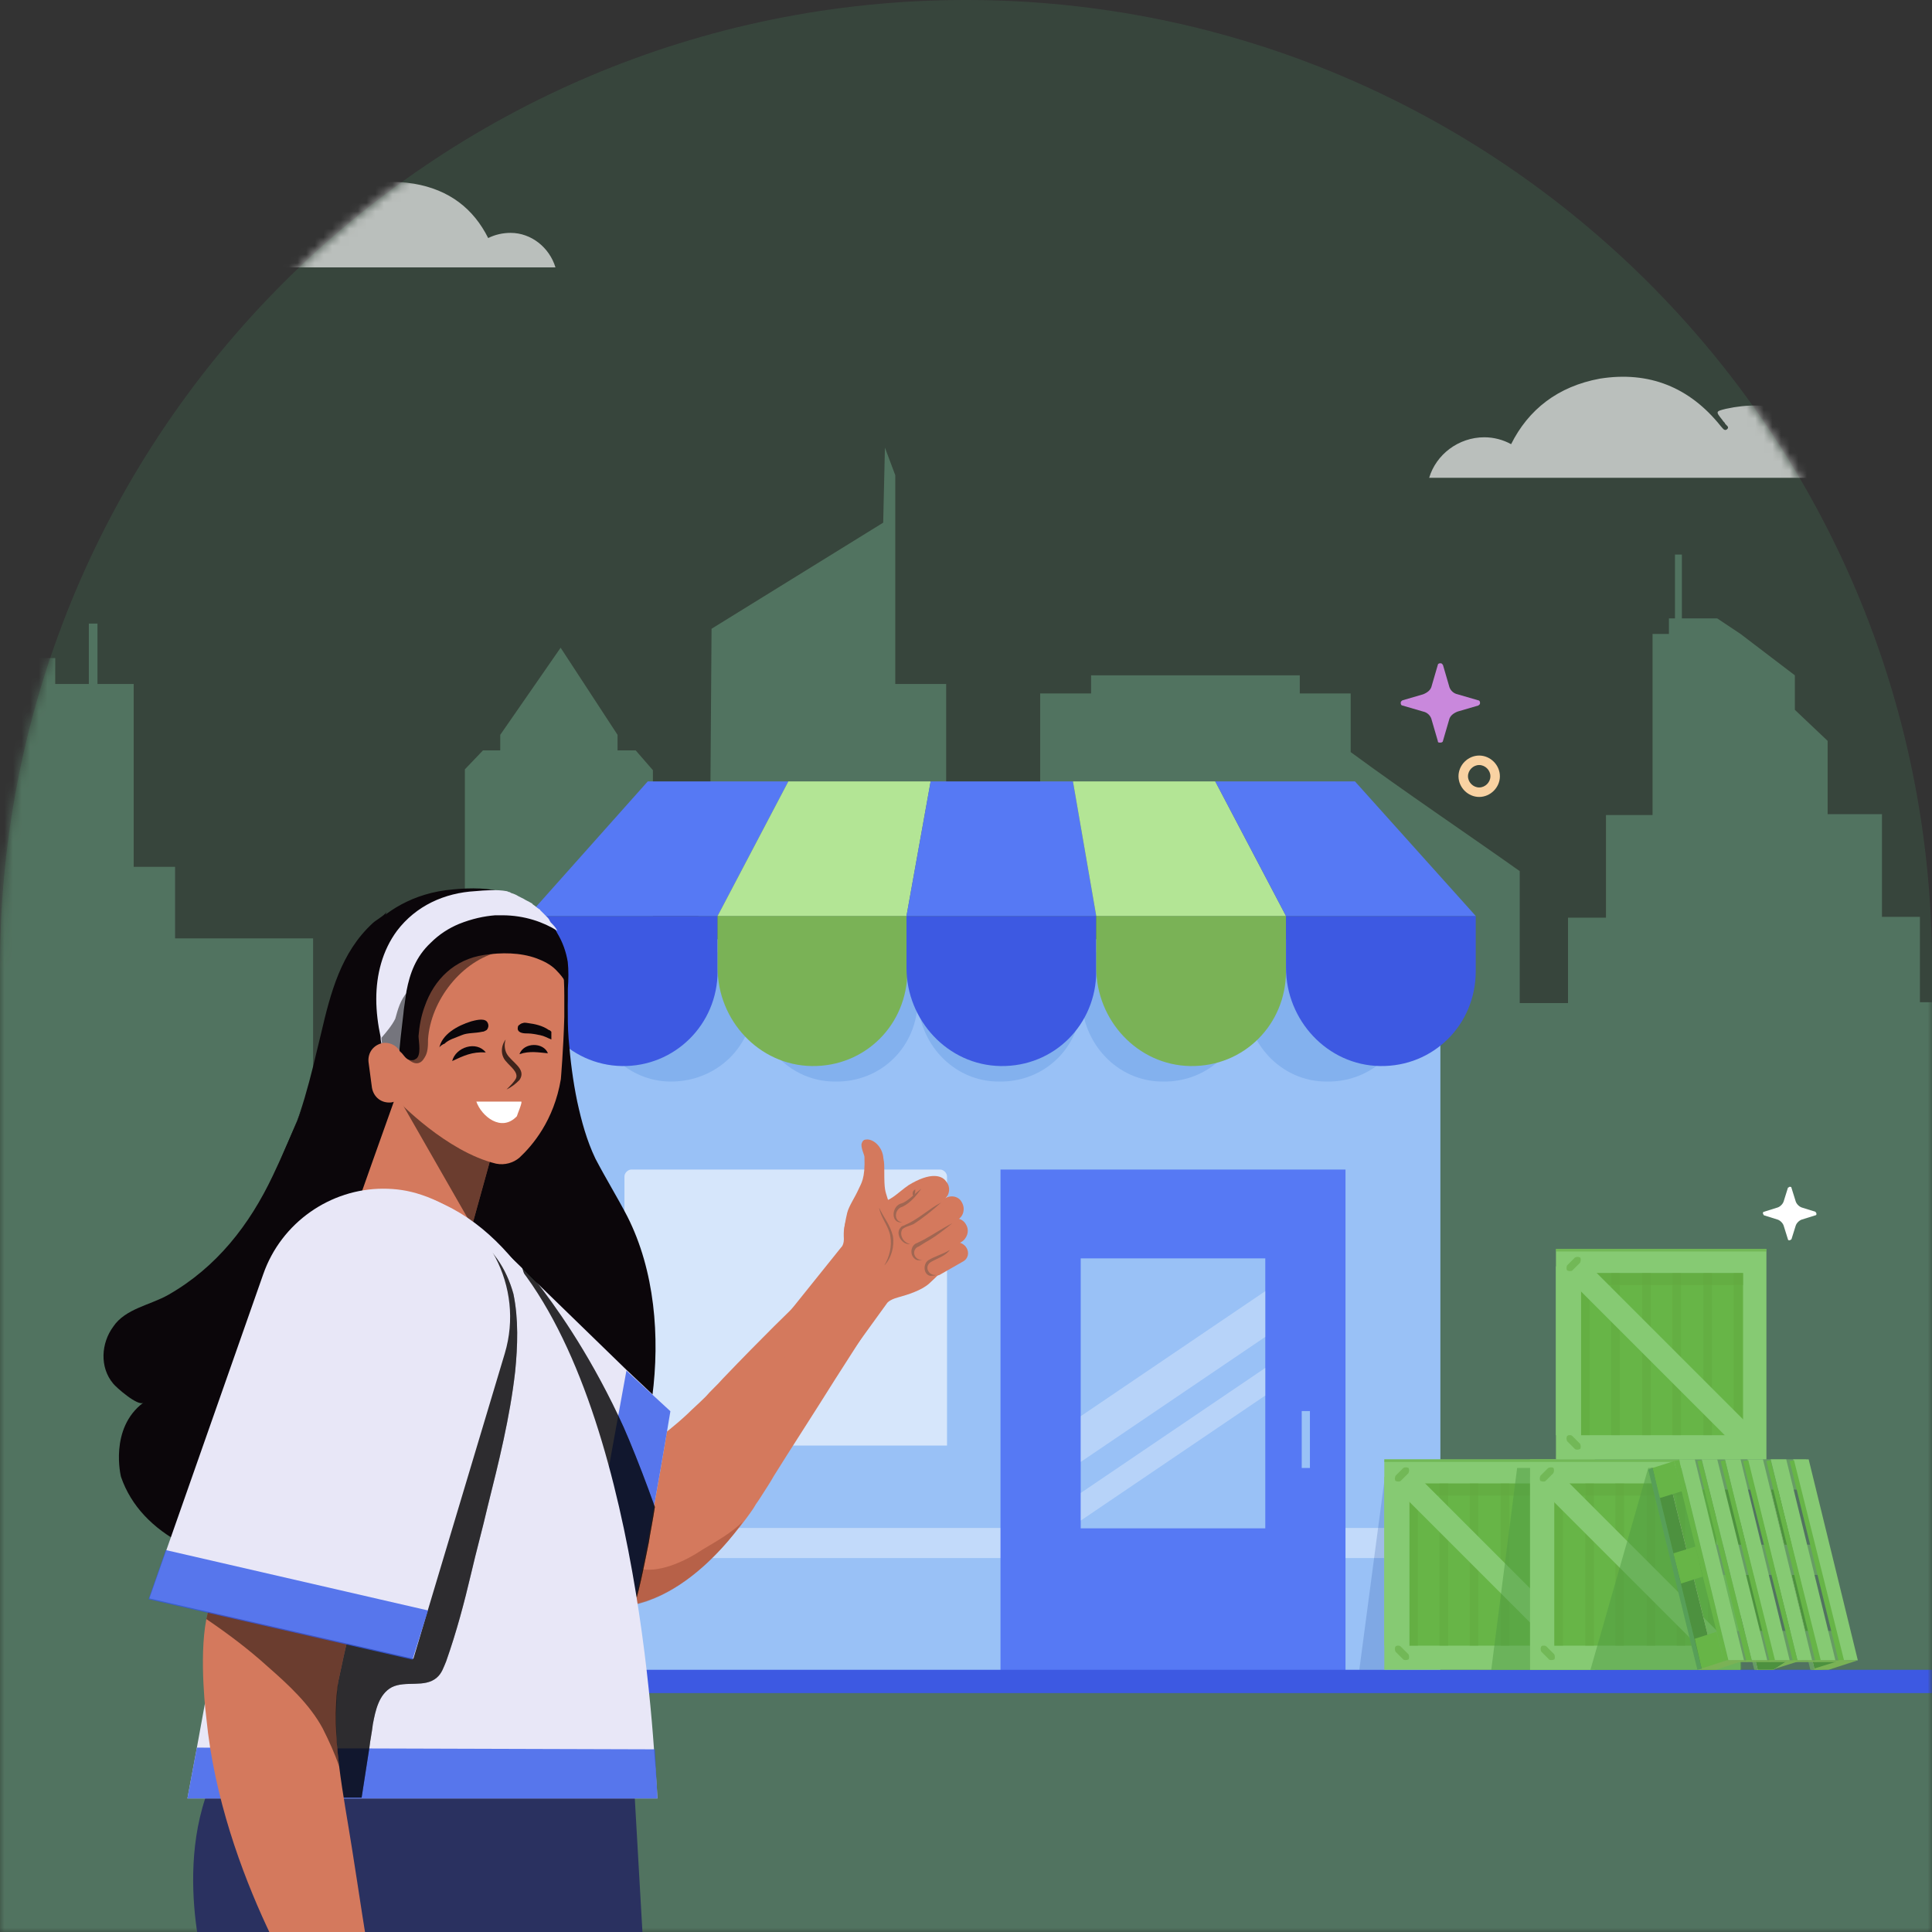 <svg width="224" height="224" viewBox="0 0 224 224" fill="none" xmlns="http://www.w3.org/2000/svg">
<rect x="0" y="0" width="224" height="224" fill="#333333" stroke="none"/>
<g clip-path="url(#clip0_3959_28412)">
<path opacity="0.15" d="M112 0C173.8 0 224 50.2 224 112V224H0V112C0 50.2 50.2 0 112 0Z" fill="#51B171"/>
<mask id="mask0_3959_28412" style="mask-type:luminance" maskUnits="userSpaceOnUse" x="0" y="0" width="224" height="224">
<path d="M112 0C173.8 0 224 50.2 224 112V224H0V112C0 50.2 50.2 0 112 0Z" fill="white"/>
</mask>
<g mask="url(#mask0_3959_28412)">
<g opacity="0.5">
<g opacity="0.6">
<path d="M356 79.299V84.699H351.3V79.299H343V84.699H336.6V108.899H323.4V100.599H318.6V79.299H314.4V72.299H313.4V79.299H309.5V76.299H302.1V79.299H294.8V94.399H289.7V91.499H273.9V94.399H269.5V88.099H268V94.399H263.7V116.199H251V84.699H249.7L246.1 82.199V76.299L243.5 74.599C243.5 72.799 242.2 71.299 240.4 70.899V62.499C240.4 62.099 240.1 61.799 239.7 61.799C239.3 61.799 239 62.099 239 62.499V70.899C237.2 71.199 235.9 72.699 235.9 74.599L233.3 76.299V82.199L229.7 84.699H228.2V116.199H222.6V106.299H218.2V94.399H211.9V85.899L208.1 82.299V78.299L201.8 73.499L199.1 71.699H195V64.299H194.2V71.699H193.5V73.499H191.6V94.499H186.2V106.399H181.8V116.299H176.2V100.999C169.7 96.399 163 91.899 156.6 87.199V80.399H150.7V78.299H126.5V80.399H120.6V91.399H114.8V94.299H109.7V79.299H103.8V55.099L102.6 51.899L102.4 60.599L82.5 72.899L82.3 100.599H81V108.899H80.3V107.599H75.7V89.299L73.7 86.999H71.6V85.199L65 75.099L58 85.199V86.999H56L53.9 89.199V107.499H49.2L45.7 108.799V127.199H36.3V108.799H20.3V100.499H15.5V79.299H11.3V72.299H10.3V79.299H6.4V76.299H-1V79.299H-8.3V94.399H-13.4V91.499H-29.2V94.399H-33.5V88.099H-35V94.399H-39.3L-45.2 116.199H-52.1V84.699L-53.4 82.199H-57V76.299L-59.6 74.599C-59.6 72.799 -60.9 71.299 -62.7 70.899V62.499C-62.7 62.099 -63 61.799 -63.4 61.799C-63.8 61.799 -64.1 62.099 -64.1 62.499V70.899C-65.9 71.199 -67.2 72.699 -67.2 74.599L-69.9 76.299V82.199H-73.5L-75 84.699V116.199H-80.6V106.299H-85V94.399H-91.5V89.199H-92.8V94.399H-95.9V89.799H-101.7V94.399H-105.1V237.099H363.7V52.699L356 79.299Z" fill="#8FDEB2"/>
</g>
</g>
<path d="M167 108.899H65.2V193.699H167V108.899Z" fill="#99C1F6"/>
<path opacity="0.4" d="M65.3 178.899H166.8" stroke="white" stroke-width="3.49" stroke-miterlimit="10"/>
<path d="M156 135.6H116V193.7H156V135.6Z" fill="#5679F4"/>
<path d="M146.7 145.899H125.3V177.199H146.7V145.899Z" fill="#99C1F6"/>
<path d="M151.4 163.6V170.2" stroke="#99C1F6" stroke-width="0.95" stroke-miterlimit="10"/>
<g opacity="0.3">
<path d="M146.7 149.699V154.999L125.3 169.499V164.199L146.7 149.699Z" fill="white"/>
</g>
<g opacity="0.3">
<path d="M146.7 158.6V161.8L125.3 176.3V173.1L146.7 158.6Z" fill="white"/>
</g>
<path d="M224.5 193.6H56.7V196.3H224.5V193.6Z" fill="#3D59E2"/>
<path fill-rule="evenodd" clip-rule="evenodd" d="M166.7 85.899L166 83.499C165.9 82.999 165.5 82.599 165 82.499L162.6 81.799C162.5 81.799 162.4 81.699 162.4 81.499C162.4 81.299 162.5 81.299 162.6 81.199L165 80.499C165.5 80.299 165.9 79.999 166 79.499L166.7 77.099C166.7 76.999 166.8 76.899 167 76.899C167.2 76.899 167.2 76.999 167.3 77.099L168 79.499C168.1 79.999 168.5 80.399 169 80.499L171.4 81.199C171.5 81.199 171.6 81.299 171.6 81.499C171.6 81.699 171.5 81.699 171.4 81.799L169 82.499C168.5 82.699 168.1 82.999 168 83.499L167.3 85.899C167.3 85.999 167.2 86.099 167 86.099C166.8 86.099 166.7 86.099 166.7 85.899Z" fill="#C988DC"/>
<path d="M169.101 90C169.101 88.7 170.201 87.6 171.501 87.6C172.801 87.6 173.901 88.7 173.901 90C173.901 91.3 172.801 92.4 171.501 92.4C170.201 92.4 169.101 91.3 169.101 90ZM170.201 90C170.201 90.7 170.801 91.3 171.501 91.3C172.201 91.3 172.801 90.7 172.801 90C172.801 89.3 172.201 88.7 171.501 88.7C170.801 88.7 170.201 89.3 170.201 90Z" fill="#F9D2A2"/>
<path fill-rule="evenodd" clip-rule="evenodd" d="M207.7 143.7L208.2 142.1C208.3 141.8 208.6 141.5 208.9 141.4L210.5 140.9C210.6 140.9 210.6 140.8 210.6 140.7C210.6 140.6 210.5 140.6 210.5 140.5L208.9 140C208.6 139.9 208.3 139.6 208.2 139.3L207.7 137.7C207.7 137.6 207.6 137.6 207.5 137.6C207.4 137.6 207.4 137.7 207.3 137.7L206.8 139.3C206.7 139.6 206.4 139.9 206.1 140L204.5 140.5C204.4 140.5 204.4 140.6 204.4 140.7C204.4 140.8 204.5 140.8 204.5 140.9L206.1 141.4C206.4 141.5 206.7 141.8 206.8 142.1L207.3 143.7C207.3 143.8 207.4 143.8 207.5 143.8C207.6 143.8 207.6 143.7 207.7 143.7Z" fill="white"/>
<path opacity="0.2" d="M68.4 110.399V115.599C68.4 120.899 72.5 125.399 77.8 125.399C83.1 125.399 87.4 121.299 87.4 115.899V110.399H68.4Z" fill="#2D74D0"/>
<path opacity="0.2" d="M87.4 110.399V115.599C87.4 120.899 91.5 125.399 96.8 125.399C102.2 125.499 106.4 121.299 106.4 115.899V110.399H87.4Z" fill="#2D74D0"/>
<path opacity="0.2" d="M106.4 110.399V115.599C106.4 120.899 110.5 125.399 115.8 125.399C121.2 125.499 125.4 121.299 125.4 115.899V110.399H106.4Z" fill="#2D74D0"/>
<path opacity="0.2" d="M125.4 110.399V115.599C125.4 120.899 129.5 125.399 134.8 125.399C140.2 125.499 144.4 121.299 144.4 115.899V110.399H125.4Z" fill="#2D74D0"/>
<path opacity="0.2" d="M144.4 110.399V115.599C144.4 120.899 148.5 125.399 153.8 125.399C159.2 125.499 163.4 121.299 163.4 115.899V110.399H144.4Z" fill="#2D74D0"/>
<path d="M61.2 106.199V112.199C61.2 118.299 66 123.499 72.1 123.599C78.2 123.699 83.2 118.799 83.2 112.599V106.199H61.2Z" fill="#3D59E2"/>
<path d="M83.2 106.199V112.199C83.2 118.299 88 123.499 94.1 123.599C100.3 123.699 105.2 118.799 105.2 112.599V106.199H83.2Z" fill="#7AB256"/>
<path d="M105.101 106.199V112.199C105.101 118.299 109.901 123.499 116.001 123.599C122.201 123.699 127.101 118.799 127.101 112.599V106.199H105.101Z" fill="#3D59E2"/>
<path d="M127.101 106.199V112.199C127.101 118.299 131.901 123.499 138.001 123.599C144.201 123.699 149.101 118.799 149.101 112.599V106.199H127.101Z" fill="#7AB256"/>
<path d="M149.101 106.199V112.199C149.101 118.299 153.901 123.499 160.001 123.599C166.201 123.699 171.101 118.799 171.101 112.599V106.199H149.101Z" fill="#3D59E2"/>
<path d="M83.2 106.2L91.4 90.6H75.1L61.2 106.2H83.2Z" fill="#5679F4"/>
<path d="M105.1 106.2L107.9 90.6H91.4L83.2 106.2H105.1Z" fill="#B3E595"/>
<path d="M127.101 106.2L124.401 90.6H107.901L105.101 106.2H127.101Z" fill="#5679F4"/>
<path d="M149.1 106.2L140.9 90.6H124.4L127.1 106.2H149.1Z" fill="#B3E595"/>
<path d="M171.1 106.2L157.1 90.6H140.9L149.1 106.2H171.1Z" fill="#5679F4"/>
<path opacity="0.6" d="M73.2 135.6H109C109.4 135.6 109.8 136 109.8 136.4V167.6H72.4V136.4C72.4 136 72.8 135.6 73.2 135.6Z" fill="white"/>
<path opacity="0.2" d="M171.501 193.599H157.601L160.701 170.199H171.501V193.599Z" fill="#194A9F"/>
<path opacity="0.22" d="M184.9 193.2H160.5V193.5H184.9V193.2Z" fill="#B0916A"/>
<path d="M184.9 169.2H160.5V193.6H184.9V169.2Z" fill="#86CA73"/>
<path opacity="0.22" d="M180 190.8L163.2 173.9V175.3L178.6 190.8H180Z" fill="#B6975D"/>
<path d="M182.2 172H163.4V190.8H182.2V172Z" fill="#67B547"/>
<path opacity="0.5" d="M182.2 172H163.4V173.4H182.2V172Z" fill="#62A940"/>
<path opacity="0.55" d="M182.101 172H181.101V190.8H182.101V172Z" fill="#62A940"/>
<path opacity="0.55" d="M178.601 172H177.601V190.8H178.601V172Z" fill="#62A940"/>
<path opacity="0.55" d="M175 172H174V190.8H175V172Z" fill="#62A940"/>
<path opacity="0.55" d="M171.4 172H170.4V190.8H171.4V172Z" fill="#62A940"/>
<path opacity="0.55" d="M167.9 172H166.9V190.8H167.9V172Z" fill="#62A940"/>
<path opacity="0.55" d="M164.4 172H163.4V190.8H164.4V172Z" fill="#62A940"/>
<path d="M163.274 170.034L161.294 172.014L182.153 192.873L184.133 190.893L163.274 170.034Z" fill="#86CA73"/>
<path opacity="0.55" d="M161.8 190.9C161.7 191 161.7 191.3 161.8 191.5L162.7 192.4C162.8 192.5 163.1 192.5 163.3 192.4C163.4 192.3 163.4 192 163.3 191.8L162.4 190.9C162.2 190.7 162 190.7 161.8 190.9Z" fill="#62A940"/>
<path opacity="0.55" d="M163.3 170.2C163.4 170.3 163.4 170.6 163.3 170.8L162.4 171.7C162.3 171.8 162 171.8 161.8 171.7C161.7 171.6 161.7 171.3 161.8 171.1L162.7 170.2C162.9 170.1 163.1 170.1 163.3 170.2Z" fill="#62A940"/>
<path opacity="0.55" d="M184.9 169.2H160.5V169.5H184.9V169.2Z" fill="#62A940"/>
<path d="M163.4 174.1V190.8H160.5V171.2L163.4 174.1Z" fill="#86CA73"/>
<path opacity="0.5" d="M186.7 193.6H172.9L175.9 170.2H186.7V193.6Z" fill="#519C45"/>
<path opacity="0.22" d="M201.8 193.2H177.4V193.5H201.8V193.2Z" fill="#B0916A"/>
<path opacity="0.22" d="M201.8 193.2H177.4V193.5H201.8V193.2Z" fill="#B0916A"/>
<path d="M201.8 169.2H177.4V193.6H201.8V169.2Z" fill="#86CA73"/>
<path opacity="0.22" d="M196.901 190.8L180.101 173.9V175.3L195.501 190.8H196.901Z" fill="#B6975D"/>
<path d="M199 172H180.2V190.8H199V172Z" fill="#67B547"/>
<path opacity="0.5" d="M199 172H180.2V173.4H199V172Z" fill="#62A940"/>
<path opacity="0.55" d="M199 172H198V190.8H199V172Z" fill="#62A940"/>
<path opacity="0.55" d="M195.4 172H194.4V190.8H195.4V172Z" fill="#62A940"/>
<path opacity="0.55" d="M191.9 172H190.9V190.8H191.9V172Z" fill="#62A940"/>
<path opacity="0.55" d="M188.3 172H187.3V190.8H188.3V172Z" fill="#62A940"/>
<path opacity="0.55" d="M184.8 172H183.8V190.8H184.8V172Z" fill="#62A940"/>
<path opacity="0.55" d="M181.2 172H180.2V190.8H181.2V172Z" fill="#62A940"/>
<path d="M180.046 170.059L178.066 172.039L198.926 192.899L200.906 190.919L180.046 170.059Z" fill="#86CA73"/>
<path opacity="0.55" d="M178.7 190.9C178.6 191 178.6 191.3 178.7 191.5L179.6 192.4C179.7 192.5 180 192.5 180.2 192.4C180.3 192.3 180.3 192 180.2 191.8L179.3 190.9C179.1 190.7 178.8 190.7 178.7 190.9Z" fill="#62A940"/>
<path opacity="0.55" d="M180.1 170.2C180.2 170.3 180.2 170.6 180.1 170.8L179.2 171.7C179.1 171.8 178.8 171.8 178.6 171.7C178.5 171.6 178.5 171.3 178.6 171.1L179.5 170.2C179.7 170.1 180 170.1 180.1 170.2Z" fill="#62A940"/>
<path opacity="0.55" d="M201.8 169.2H177.4V169.5H201.8V169.2Z" fill="#62A940"/>
<path d="M180.2 174.1V190.8H177.4V171.2L180.2 174.1Z" fill="#86CA73"/>
<path opacity="0.5" d="M201.9 193.6H184.4L191.1 170.2H201.9V193.6Z" fill="#519C45"/>
<path d="M203.9 193.4L198.1 170.2L197.6 170.3L203.4 193.6L203.9 193.4Z" fill="#7AB256"/>
<path opacity="0.2" d="M203.9 193.4L198.1 170.2L197.6 170.3L203.4 193.6L203.9 193.4Z" fill="#194A9F"/>
<path d="M208.9 192.5L205.4 193.6H203.4L206.8 192.5H208.9Z" fill="#7AB256"/>
<path d="M210.5 193.4L204.7 170.2L204.2 170.3L209.9 193.6L210.5 193.4Z" fill="#7AB256"/>
<path opacity="0.2" d="M210.5 193.4L204.7 170.2L204.2 170.3L209.9 193.6L210.5 193.4Z" fill="#194A9F"/>
<path d="M199 193.6H197.2L191.4 170.2H193.2L199 193.6Z" fill="#7AB256"/>
<path d="M205.001 191L207.801 192.2L205.601 193.6H203.801L198.101 170.2H199.901L205.001 191Z" fill="#7AB256"/>
<path d="M211.8 191.9L214.5 192.2L212.2 193.5L210.4 193.6L204.7 170.2H206.5L211.8 191.9Z" fill="#7AB256"/>
<g opacity="0.55">
<path d="M199 193.6H197.2L191.4 170.2H193.2L199 193.6Z" fill="#E4DFDB"/>
<path d="M205.001 191L207.801 192.2L205.601 193.6H203.801L198.101 170.2H199.901L205.001 191Z" fill="#E4DFDB"/>
<path d="M211.8 191.9L214.5 192.2L212.2 193.5L210.4 193.6L204.7 170.2H206.5L211.8 191.9Z" fill="#E4DFDB"/>
</g>
<path d="M199 193.6H197.2L191.4 170.2H193.2L199 193.6Z" fill="#4D913F"/>
<path d="M205.001 191L207.801 192.2L205.601 193.6H203.801L198.101 170.2H199.901L205.001 191Z" fill="#4D913F"/>
<path d="M211.8 191.9L214.5 192.2L212.2 193.5L210.4 193.6L204.7 170.2H206.5L211.8 191.9Z" fill="#4D913F"/>
<path d="M197.3 193.5L191.6 170.2L191.1 170.4L196.8 193.6L197.3 193.5Z" fill="#67B547"/>
<path d="M200.4 192.5L194.7 169.3L194.1 169.4L199.9 192.7L200.4 192.5Z" fill="#67B547"/>
<path d="M195 172.899L194.1 169.399L191.6 170.199L192.4 173.699L195 172.899Z" fill="#67B547"/>
<path d="M197.4 182.8L196.6 179.3L194 180.1L194.9 183.6L197.4 182.8Z" fill="#67B547"/>
<path d="M199.9 192.7L199 189.2L196.5 190L197.3 193.5L199.9 192.7Z" fill="#67B547"/>
<path d="M210.3 172.7L209.4 169.2H195.1L195.9 172.7H210.3Z" fill="#7AB256"/>
<path d="M212.7 182.6L211.9 179.1H197.5L198.4 182.6H212.7Z" fill="#7AB256"/>
<path d="M215.099 192.5L214.299 189.1H199.899L200.799 192.5H215.099Z" fill="#7AB256"/>
<path opacity="0.2" d="M215.099 192.5L214.299 189.1H199.899L200.799 192.5H215.099Z" fill="#194A9F"/>
<g opacity="0.2">
<path d="M210.3 172.7L209.4 169.2H195.1L195.9 172.7H210.3Z" fill="#194A9F"/>
<path d="M212.7 182.6L211.9 179.1H197.5L198.4 182.6H212.7Z" fill="#194A9F"/>
</g>
<path d="M202.2 192.5H200.4L194.7 169.2H196.5L202.2 192.5Z" fill="#86CA73"/>
<path d="M204.9 192.5H203.1L197.3 169.2H199.1L204.9 192.5Z" fill="#86CA73"/>
<path d="M207.5 192.5H205.7L200 169.2H201.8L207.5 192.5Z" fill="#86CA73"/>
<path d="M210.101 192.5H208.401L202.601 169.2H204.401L210.101 192.5Z" fill="#86CA73"/>
<path d="M212.8 192.5H211L205.3 169.2H207.1L212.8 192.5Z" fill="#86CA73"/>
<path d="M215.4 192.5H213.7L207.9 169.2H209.7L215.4 192.5Z" fill="#86CA73"/>
<path d="M203.1 192.5L197.3 169.3L196.8 169.4L202.5 192.7L203.1 192.5Z" fill="#67B547"/>
<path d="M205.8 192.5L200 169.3L199.5 169.4L205.2 192.7L205.8 192.5Z" fill="#67B547"/>
<path d="M208.4 192.5L202.7 169.3L202.1 169.4L207.9 192.7L208.4 192.5Z" fill="#67B547"/>
<path d="M211.1 192.5L205.3 169.3L204.8 169.4L210.5 192.7L211.1 192.5Z" fill="#67B547"/>
<path d="M213.8 192.5L208 169.3L207.5 169.4L213.2 192.7L213.8 192.5Z" fill="#67B547"/>
<path d="M202.3 192.5L198.9 193.6H196.8L200.2 192.5H202.3Z" fill="#7AB256"/>
<path d="M215.4 192.5L212 193.6H209.9L213.4 192.5H215.4Z" fill="#7AB256"/>
<path d="M213.9 192.5H200.4V192.7H213.9V192.5Z" fill="#7AB256"/>
<path opacity="0.2" d="M197.3 193.5L191.6 170.2L191.1 170.4L196.8 193.6L197.3 193.5Z" fill="#194A9F"/>
<path opacity="0.22" d="M204.8 168.8H180.4V169.1H204.8V168.8Z" fill="#B0916A"/>
<path d="M204.8 144.8H180.4V169.2H204.8V144.8Z" fill="#86CA73"/>
<path opacity="0.22" d="M199.9 166.4L183.2 149.5V150.9L198.5 166.4H199.9Z" fill="#B6975D"/>
<path d="M202.101 147.6H183.301V166.4H202.101V147.6Z" fill="#67B547"/>
<path opacity="0.5" d="M202.101 147.6H183.301V149H202.101V147.6Z" fill="#62A940"/>
<path opacity="0.55" d="M202.001 147.6H201.001V166.4H202.001V147.6Z" fill="#62A940"/>
<path opacity="0.55" d="M198.501 147.6H197.501V166.4H198.501V147.6Z" fill="#62A940"/>
<path opacity="0.55" d="M194.9 147.6H193.9V166.4H194.9V147.6Z" fill="#62A940"/>
<path opacity="0.55" d="M191.4 147.6H190.4V166.4H191.4V147.6Z" fill="#62A940"/>
<path opacity="0.55" d="M187.801 147.6H186.801V166.4H187.801V147.6Z" fill="#62A940"/>
<path opacity="0.55" d="M184.301 147.6H183.301V166.4H184.301V147.6Z" fill="#62A940"/>
<path d="M183.164 145.632L181.185 147.612L202.044 168.472L204.024 166.492L183.164 145.632Z" fill="#86CA73"/>
<path opacity="0.55" d="M181.7 166.5C181.6 166.6 181.6 166.9 181.7 167.1L182.6 168C182.7 168.1 183 168.1 183.2 168C183.3 167.9 183.3 167.6 183.2 167.4L182.3 166.5C182.1 166.3 181.9 166.3 181.7 166.5Z" fill="#62A940"/>
<path opacity="0.55" d="M183.2 145.8C183.3 145.9 183.3 146.2 183.2 146.4L182.3 147.3C182.2 147.4 181.9 147.4 181.7 147.3C181.6 147.2 181.6 146.9 181.7 146.7L182.6 145.8C182.8 145.7 183 145.7 183.2 145.8Z" fill="#62A940"/>
<path opacity="0.55" d="M204.8 144.8H180.4V145.1H204.8V144.8Z" fill="#62A940"/>
<path d="M183.3 149.7V166.4H180.4V146.8L183.3 149.7Z" fill="#86CA73"/>
<path opacity="0.67" d="M64.401 31H13.801C17.101 27.7 20.701 24.7 24.601 22.1C25.001 22.9 25.401 23.7 25.701 24.6C25.901 25.4 25.901 25.8 25.201 26.2C24.801 26.4 24.501 26.8 24.201 27.2C24.101 27.3 24.001 27.4 24.101 27.5C24.201 27.6 24.301 27.6 24.501 27.5C24.601 27.4 24.701 27.3 24.801 27.3C28.001 24.5 31.601 23.4 35.801 24.3C36.801 24.5 36.801 24.5 36.101 25.3C36.001 25.4 35.901 25.5 35.901 25.6C35.801 25.8 35.401 26 35.701 26.2C35.901 26.4 36.101 26.1 36.301 25.9C39.301 22.1 43.201 20.5 48.001 21.3C52.101 22 54.901 24.2 56.601 27.6C57.401 27.2 58.301 27 59.201 27C61.601 27 63.701 28.7 64.401 31Z" fill="#FAFAFA"/>
<path opacity="0.67" d="M225.601 55.399H165.701C166.501 52.699 169.101 50.699 172.101 50.699C173.201 50.699 174.301 50.999 175.201 51.499C177.201 47.499 180.601 44.799 185.501 43.899C191.201 42.999 195.901 44.899 199.501 49.399C199.701 49.599 199.901 49.999 200.201 49.799C200.601 49.499 200.101 49.299 200.001 49.099C200.001 48.999 199.801 48.899 199.701 48.699C198.901 47.699 198.901 47.699 200.101 47.399C205.101 46.299 209.401 47.599 213.201 50.899C213.301 50.999 213.401 51.099 213.601 51.199C213.701 51.299 213.901 51.399 214.001 51.199C214.101 51.099 214.001 50.899 213.901 50.799C213.501 50.399 213.101 49.899 212.701 49.599C211.801 49.099 211.801 48.599 212.101 47.599C212.401 46.699 212.701 45.899 213.201 45.099C217.601 48.199 221.801 51.599 225.601 55.399Z" fill="#FAFAFA"/>
</g>
<path d="M97.126 146.819C97.126 146.819 92.926 150.319 83.826 159.819C83.126 160.619 82.426 161.219 81.826 161.919C81.026 162.719 80.326 163.319 79.726 163.919C78.226 165.319 76.926 166.319 75.926 167.019C74.126 168.319 73.026 168.719 72.426 168.819C72.126 168.919 71.926 168.919 71.926 168.919L66.426 166.619L58.526 180.819C58.526 180.819 65.026 184.619 65.026 184.719C65.626 185.019 66.226 185.319 66.926 185.519C74.926 188.419 81.626 182.119 85.126 177.819C86.126 176.619 86.926 175.519 87.326 174.919C87.526 174.619 87.626 174.419 87.626 174.419C87.626 174.419 87.926 174.019 88.426 173.219C88.726 172.719 89.226 172.019 89.726 171.119C91.526 168.219 94.326 163.919 96.826 159.919C100.026 154.919 102.926 150.419 103.126 150.019L97.126 146.819Z" fill="#D4795D"/>
<path d="M110.026 146.52C110.026 146.52 108.626 148.02 107.726 148.82C106.826 149.62 105.226 150.12 104.126 150.42C103.026 150.72 102.826 151.12 102.826 151.12L97.326 158.72C97.326 158.72 95.026 161.32 91.926 158.52C88.826 155.72 91.426 152.22 91.426 152.22L97.526 144.62C97.526 144.62 97.926 144.32 97.826 143.32C97.726 139.62 101.026 138.92 102.026 139.22C103.026 139.52 104.026 138.32 105.326 137.42C107.926 135.82 109.226 136.32 109.626 136.92C109.826 137.22 108.926 138.92 109.026 139.12C110.026 141.82 110.926 145.52 110.026 146.52Z" fill="#D4795D"/>
<path d="M100.426 132.12C100.226 132.12 100.026 132.22 99.926 132.52C99.726 132.92 100.226 133.92 100.226 134.12C100.326 136.72 99.826 137.22 99.526 137.92C99.126 138.82 98.426 139.82 98.226 140.62C98.026 141.42 97.726 143.02 97.926 143.72C98.526 146.72 101.126 147.32 102.126 147.12C102.826 147.02 103.426 146.62 103.726 146.02C104.526 144.52 104.426 142.52 103.426 140.32C103.226 139.82 103.126 139.52 102.926 139.02C102.626 138.02 102.526 138.02 102.526 135.82C102.526 135.12 102.526 134.82 102.426 134.32C102.326 132.92 101.226 132.02 100.426 132.12Z" fill="#D4795D"/>
<path d="M106.226 141.62L109.526 139.02C110.126 138.52 110.226 137.62 109.726 137.02C109.226 136.32 108.126 136.32 107.526 136.92L104.626 139.82C104.226 140.22 104.226 141.02 104.626 141.42C105.126 141.92 105.726 141.92 106.226 141.62Z" fill="#D4795D"/>
<path d="M106.427 144.119L111.027 141.419C111.727 141.019 111.927 140.119 111.527 139.419C111.127 138.619 110.127 138.519 109.427 139.019L105.127 142.219C104.627 142.619 104.527 143.319 104.927 143.819C105.227 144.319 105.927 144.419 106.427 144.119Z" fill="#D4795D"/>
<path d="M107.826 146.02L111.426 144.02C112.126 143.62 112.426 142.72 112.026 142.02C111.626 141.22 110.626 141.02 109.926 141.52L106.626 143.92C106.126 144.32 106.026 145.02 106.326 145.52C106.626 146.12 107.326 146.32 107.826 146.02Z" fill="#D4795D"/>
<path d="M108.926 147.82L111.726 146.22C112.226 145.92 112.426 145.22 112.026 144.62C111.626 144.02 110.726 143.82 110.226 144.22L107.726 146.12C107.326 146.42 107.326 147.02 107.626 147.42C107.926 147.92 108.426 148.02 108.926 147.82Z" fill="#D4795D"/>
<path d="M106.827 137.819C106.227 138.619 105.627 139.419 104.627 139.919C103.727 140.119 103.527 141.619 104.627 141.719C103.227 141.919 103.327 139.819 104.527 139.519C105.227 139.319 106.127 138.319 106.827 137.819Z" fill="#A06652"/>
<path d="M109.126 139.42C108.126 140.32 107.026 141.22 105.926 141.92C105.526 142.12 104.926 142.22 104.626 142.52C104.226 143.12 104.726 144.12 105.526 144.22C104.626 144.42 103.726 143.02 104.426 142.32C104.526 142.12 104.826 142.12 104.926 142.02C106.426 141.42 107.726 140.12 109.126 139.42Z" fill="#A06652"/>
<path d="M110.426 141.819C109.426 142.619 108.426 143.419 107.326 144.019L106.526 144.519C105.926 144.719 105.826 145.419 106.226 145.819C106.426 146.019 106.726 146.119 107.026 146.019C106.726 146.119 106.326 146.219 106.026 145.919C105.426 145.419 105.626 144.319 106.326 144.119L107.126 143.719C108.226 143.119 109.226 142.419 110.426 141.819Z" fill="#A06652"/>
<path d="M101.926 140.02C102.426 141.12 103.226 142.02 103.526 143.32C103.726 144.52 103.326 145.92 102.526 146.72C103.126 145.72 103.426 144.52 103.226 143.32C103.026 142.12 102.126 141.22 101.926 140.02Z" fill="#A06652"/>
<path d="M106.026 138.82C105.726 138.62 105.726 138.02 106.126 137.92C106.126 138.32 106.026 138.42 106.026 138.82Z" fill="#A06652"/>
<path d="M110.126 144.92C109.626 145.62 108.626 145.92 107.926 146.32C107.126 146.82 107.626 147.92 108.526 147.82C108.326 147.92 108.126 147.92 107.826 147.92C107.026 147.72 107.026 146.52 107.626 146.12C108.426 145.62 109.326 145.42 110.126 144.92Z" fill="#A06652"/>
<path opacity="0.7" d="M86.126 176.42C84.426 179.02 75.326 190.52 65.326 184.72L65.026 169.72C65.026 169.72 77.126 166.32 77.426 166.22C75.426 167.82 71.726 173.42 71.326 174.92C70.726 177.52 70.726 180.92 73.826 181.82C76.326 182.52 79.426 181.02 81.526 179.62C83.026 178.72 84.826 177.72 86.126 176.42Z" fill="#AB5840"/>
<g opacity="0.5">
<path d="M65.626 169.819L66.626 173.119L75.626 163.019C75.126 162.019 74.526 161.119 74.026 160.119L65.626 169.819Z" fill="#F3F2FB"/>
</g>
<g opacity="0.7">
<path d="M72.326 214.119C70.126 214.819 66.826 215.819 64.526 216.419C61.926 217.319 59.226 217.919 56.426 217.319V217.119C58.826 215.519 61.526 215.019 64.226 214.819L68.226 214.319C69.626 214.219 70.926 214.019 72.326 213.919V214.119Z" fill="black"/>
</g>
<path d="M65.626 112.42C65.926 112.82 65.826 116.02 65.826 116.62C65.826 117.92 65.826 119.22 65.926 120.42C66.126 122.92 66.426 125.32 66.926 127.72C67.426 130.02 68.026 132.22 69.026 134.32C70.226 136.62 71.526 138.72 72.726 141.02C75.926 147.32 76.526 155.02 75.626 161.92C75.226 165.52 74.126 169.52 71.526 172.22C68.726 175.02 65.126 176.92 61.526 178.42C45.426 184.82 18.726 184.92 14.026 171.22C14.026 171.22 12.626 165.62 16.626 162.62C16.026 163.12 13.426 160.82 13.126 160.42C11.526 158.52 11.726 155.72 13.126 153.82C14.526 151.72 17.426 151.32 19.526 150.12C25.126 146.92 28.926 142.02 31.626 136.32C35.026 129.12 37.926 121.62 39.526 113.92C39.526 113.92 40.326 112.52 41.626 110.52L58.726 109.02L63.026 109.72C62.926 109.72 65.626 112.42 65.626 112.42Z" fill="#0B060A"/>
<path d="M57.026 133.82L54.726 142.12L53.726 145.82L40.126 143.42C40.126 143.22 46.126 126.42 46.126 126.42L51.326 124.72L55.226 130.92L57.026 133.82Z" fill="#D4795D"/>
<g opacity="0.7">
<path opacity="0.7" d="M57.026 133.819L54.726 142.119L46.426 127.619L55.126 130.919L57.026 133.819Z" fill="black"/>
</g>
<path d="M65.426 115.42C65.426 116.22 65.426 117.02 65.426 117.92C65.326 121.62 65.026 125.12 65.026 125.12C64.226 129.92 61.726 132.82 60.226 134.22C59.526 134.82 58.526 135.12 57.526 134.92C51.726 133.52 46.126 127.62 46.126 127.62L43.726 121.12L42.526 116.42L55.426 106.92L64.826 110.12C65.226 111.12 65.426 113.12 65.426 115.42Z" fill="#D4795D"/>
<g opacity="0.7">
<path opacity="0.7" d="M46.926 122.419C46.926 122.419 48.326 124.219 49.226 122.619C49.626 122.019 49.626 121.219 49.626 120.519C49.926 116.019 53.526 111.319 58.026 110.319C58.226 110.319 58.326 110.219 58.526 110.219C58.926 110.119 59.326 110.119 59.726 110.119L52.826 110.419L48.626 115.019L46.926 122.419Z" fill="black"/>
</g>
<path d="M65.826 114.72C65.826 113.92 64.926 112.92 64.426 112.42C63.826 111.82 63.026 111.42 62.226 111.12C60.326 110.42 58.126 110.42 56.126 110.72C52.726 111.22 50.326 113.52 49.226 116.72C48.826 117.82 48.626 118.92 48.526 120.12C48.526 120.72 48.926 122.52 48.126 122.82C48.026 122.92 47.826 122.92 47.726 122.92C46.926 122.92 46.826 122.12 46.226 121.82C46.026 121.72 45.726 121.62 45.426 121.62C45.326 121.62 45.326 121.62 45.226 121.62C45.126 121.62 44.926 121.62 44.826 121.62C44.726 121.62 44.626 121.62 44.526 121.62C44.326 121.62 44.026 121.62 43.826 121.62L43.526 121.42L40.326 118.42L39.826 112.12C39.826 112.12 43.026 103.92 52.526 103.12C54.626 102.92 56.726 102.92 58.726 103.52C58.826 103.52 58.926 103.62 59.026 103.62C59.126 103.62 59.226 103.72 59.226 103.72C59.526 103.82 59.826 103.92 60.126 104.12C60.326 104.22 60.526 104.32 60.726 104.42C61.726 104.92 62.626 105.62 63.426 106.52C63.526 106.62 63.626 106.72 63.726 106.92C64.126 107.32 64.426 107.82 64.626 108.22C65.226 109.22 65.626 110.32 65.826 111.52C65.926 112.42 65.926 113.62 65.826 114.72Z" fill="#0B060A"/>
<path d="M44.826 105.72C44.626 106.12 43.526 106.72 43.226 107.02C39.526 110.42 38.326 115.12 37.226 119.82C36.026 124.82 34.926 129.82 32.526 134.42C35.226 128.22 37.826 122.02 40.626 115.82C40.626 115.92 44.826 105.82 44.826 105.72Z" fill="#0B060A"/>
<path d="M64.626 107.92C63.026 106.92 60.826 106.12 58.226 106.12C57.926 106.12 57.726 106.12 57.426 106.12C56.126 106.22 54.726 106.52 53.226 107.12C52.026 107.62 50.926 108.32 49.926 109.32C48.226 110.92 47.526 112.82 47.126 114.92C47.026 115.62 46.926 116.32 46.826 117.02C46.826 117.22 46.426 120.32 46.326 121.62C46.326 121.72 46.326 121.72 46.326 121.72C46.326 122.02 46.326 122.22 46.326 122.22L44.626 122.02C44.526 122.02 44.426 121.72 44.326 121.42C44.226 121.02 44.126 120.62 44.126 120.32V120.22C43.826 118.82 43.626 117.32 43.626 115.82C43.626 113.02 44.326 110.22 46.026 107.92C48.226 105.02 51.526 103.52 55.126 103.32C56.226 103.22 57.626 103.12 58.726 103.32C58.826 103.32 58.926 103.42 59.026 103.42C59.126 103.42 59.226 103.52 59.226 103.52C59.526 103.62 59.826 103.72 60.126 103.92C60.326 104.02 60.526 104.12 60.726 104.22C61.026 104.42 61.326 104.52 61.626 104.72C61.626 104.72 61.726 104.72 61.726 104.82C62.026 105.02 62.226 105.22 62.526 105.42C62.526 105.42 62.626 105.42 62.626 105.52C62.726 105.62 62.726 105.62 62.826 105.72C63.026 105.92 63.226 106.12 63.426 106.32C63.526 106.42 63.626 106.52 63.726 106.72C63.726 106.82 63.826 106.82 63.826 106.92L63.926 107.02C64.126 107.22 64.426 107.52 64.626 107.92Z" fill="#E8E7F7"/>
<g opacity="0.7">
<path opacity="0.7" d="M47.227 115.02C47.127 115.72 47.027 116.42 46.927 117.12C46.927 117.32 46.527 120.42 46.427 121.72C46.427 121.82 46.427 121.82 46.427 121.82C46.427 122.12 46.427 122.32 46.427 122.32L44.727 122.12C44.627 122.12 44.527 121.82 44.427 121.52C44.327 121.12 44.227 120.72 44.227 120.42V120.32C44.827 119.62 45.427 118.92 45.827 118.12C46.127 117.02 46.427 115.92 47.227 115.02Z" fill="black"/>
</g>
<path d="M45.326 127.82C44.226 127.92 43.326 127.22 43.126 126.12L42.726 123.12C42.626 122.02 43.326 121.12 44.426 120.92C45.526 120.82 46.426 121.52 46.626 122.62L47.026 125.62C47.126 126.72 46.326 127.72 45.326 127.82Z" fill="#D4795D"/>
<g opacity="0.6">
<path d="M24.126 194.82H73.126C73.126 194.32 73.026 194.02 73.026 193.52C72.926 193.02 72.926 192.42 72.826 191.82H24.426C24.426 192.22 24.426 192.52 24.526 192.92L24.426 193.52L24.126 194.82Z" fill="#F3F2FB"/>
</g>
<path d="M52.426 123.02C52.826 121.42 55.226 120.62 56.326 122.02C54.726 121.92 53.726 122.42 52.426 123.02Z" fill="#0A060A"/>
<path d="M60.227 122.22C60.727 120.82 63.027 120.82 63.527 122.12C62.427 122.02 61.427 121.82 60.227 122.22Z" fill="#0A060A"/>
<path opacity="0.7" d="M58.627 120.52C58.427 121.12 58.527 121.72 58.727 122.12C59.227 123.12 61.127 123.92 60.227 125.22C59.727 125.72 59.327 126.02 58.727 126.32C59.227 125.82 59.627 125.42 59.827 125.02C60.127 124.32 59.127 123.62 58.727 123.12C58.027 122.42 58.027 121.32 58.627 120.52Z" fill="black"/>
<path d="M50.926 121.52C50.926 121.32 51.426 121.02 51.526 121.02C52.026 120.52 52.826 120.32 53.526 120.02C54.226 119.72 55.026 119.82 55.926 119.62C56.126 119.62 56.226 119.52 56.426 119.42C56.526 119.32 56.626 119.12 56.626 118.92C56.626 118.72 56.526 118.52 56.426 118.42C56.026 118.02 55.026 118.32 54.626 118.42C53.026 118.92 51.226 119.92 50.926 121.52Z" fill="#0A060A"/>
<path d="M73.526 207.22L74.726 228.22H23.726C23.726 228.22 19.126 212.62 27.026 202.32L73.526 207.22Z" fill="#2A3160"/>
<path d="M77.727 163.62C77.727 163.62 76.827 169.12 75.827 174.62C75.627 176.02 75.327 177.42 75.127 178.72C75.027 179.22 74.927 179.72 74.827 180.22C74.427 182.22 74.027 184.02 73.727 185.12C73.727 185.22 73.727 185.22 73.627 185.32C73.527 185.72 73.427 186.02 73.327 186.22C73.327 186.22 71.627 182.12 69.427 176.52C69.227 176.02 68.927 175.42 68.727 174.82C63.927 162.82 57.127 145.32 57.427 144.02L60.427 146.92L62.027 148.52L72.627 158.82L77.727 163.62Z" fill="#E8E7F7"/>
<path opacity="0.8" d="M77.727 163.62C77.727 163.62 76.827 169.12 75.827 174.62C75.627 176.02 75.327 177.42 75.127 178.72C75.027 179.22 74.927 179.72 74.827 180.22C74.427 182.22 74.027 184.02 73.727 185.12C73.727 185.22 73.727 185.22 73.627 185.32C73.527 185.72 73.427 186.02 73.327 186.22C73.327 186.22 71.627 182.12 69.427 176.52L69.527 176.12L69.627 175.52L71.027 167.72L71.227 166.62L71.627 164.42L72.627 158.92L77.727 163.62Z" fill="#345AE9"/>
<g opacity="0.8">
<path opacity="0.7" d="M75.926 174.719C75.726 176.119 75.426 177.519 75.226 178.819C75.126 179.319 75.026 179.819 74.926 180.319C74.526 182.319 74.126 184.119 73.826 185.219C72.926 183.319 71.826 180.919 70.626 178.319C70.426 177.919 70.226 177.419 70.026 176.919C69.926 176.619 69.826 176.419 69.626 176.119V176.019L60.526 146.919L62.126 148.519C64.226 151.219 68.026 156.419 71.726 164.219C71.926 164.619 72.126 165.119 72.326 165.519C72.526 166.019 72.726 166.419 72.926 166.919C73.926 169.319 74.926 171.919 75.926 174.719Z" fill="black"/>
</g>
<g opacity="0.8">
<path opacity="0.7" d="M75.926 174.719C75.726 176.119 75.426 177.519 75.226 178.819C75.126 179.319 75.026 179.819 74.926 180.319C74.526 182.319 74.126 184.119 73.826 185.219C72.926 183.319 71.826 180.919 70.626 178.319C70.426 177.919 70.226 177.419 70.026 176.919C69.926 176.619 69.826 176.419 69.626 176.119V176.019L60.526 146.919L62.126 148.519C64.226 151.219 68.026 156.419 71.726 164.219C71.926 164.619 72.126 165.119 72.326 165.519C72.526 166.019 72.726 166.419 72.926 166.919C73.926 169.319 74.926 171.919 75.926 174.719Z" fill="black"/>
</g>
<path d="M76.227 208.519H21.727L22.827 202.619L25.927 185.619L48.727 138.619C69.827 144.619 74.727 187.219 75.827 202.819C76.127 206.319 76.227 208.519 76.227 208.519Z" fill="#E8E7F7"/>
<path opacity="0.8" d="M76.227 208.519H21.727L22.827 202.619L37.027 202.719H42.827L75.927 202.819C76.127 206.319 76.227 208.519 76.227 208.519Z" fill="#345AE9"/>
<g opacity="0.8">
<path opacity="0.7" d="M59.727 159.02C59.127 164.32 57.827 169.52 56.527 174.72C55.927 177.32 55.227 179.82 54.627 182.42C53.827 185.82 52.927 189.22 51.727 192.62C51.427 193.32 51.227 194.02 50.627 194.52C49.227 195.72 47.027 194.82 45.427 195.62C43.927 196.42 43.527 198.32 43.227 199.92C43.127 200.82 42.927 201.72 42.827 202.62C42.527 204.52 42.227 206.52 41.927 208.42H38.727C37.927 206.52 37.427 204.52 37.027 202.52C36.127 197.42 36.427 192.02 37.527 187.02C39.127 179.42 42.427 172.22 45.727 165.12C48.927 158.02 52.227 150.82 53.727 143.12L54.327 143.02C57.027 144.42 58.727 147.12 59.527 150.02C60.127 152.92 60.027 156.02 59.727 159.02Z" fill="black"/>
</g>
<g opacity="0.8">
<path opacity="0.7" d="M59.727 159.02C59.127 164.32 57.827 169.52 56.527 174.72C55.927 177.32 55.227 179.82 54.627 182.42C53.827 185.82 52.927 189.22 51.727 192.62C51.427 193.32 51.227 194.02 50.627 194.52C49.227 195.72 47.027 194.82 45.427 195.62C43.927 196.42 43.527 198.32 43.227 199.92C43.127 200.82 42.927 201.72 42.827 202.62C42.527 204.52 42.227 206.52 41.927 208.42H38.727C37.927 206.52 37.427 204.52 37.027 202.52C36.127 197.42 36.427 192.02 37.527 187.02C39.127 179.42 42.427 172.22 45.727 165.12C48.927 158.02 52.227 150.82 53.727 143.12L54.327 143.02C57.027 144.42 58.727 147.12 59.527 150.02C60.127 152.92 60.027 156.02 59.727 159.02Z" fill="black"/>
</g>
<path d="M36.626 233.819C36.626 233.819 25.726 217.619 23.926 199.219C23.926 199.219 23.026 192.319 23.926 187.719C24.026 187.219 24.126 186.719 24.326 186.219L40.526 189.519C40.326 189.519 39.326 194.519 39.226 194.919C38.726 198.119 38.926 201.519 39.326 204.819C39.726 208.019 40.326 211.219 40.826 214.419C41.626 219.419 42.326 224.419 43.226 229.419C43.326 230.119 43.426 230.819 43.526 231.519" fill="#D4795D"/>
<g opacity="0.7">
<path opacity="0.7" d="M39.327 204.819C38.827 203.319 38.127 201.819 37.427 200.419C35.927 197.619 33.427 195.319 31.027 193.219C28.827 191.219 26.427 189.419 23.927 187.719C24.027 187.219 24.127 186.719 24.327 186.219L40.527 189.519C40.327 189.519 39.327 194.519 39.227 194.919C38.827 198.219 38.927 201.519 39.327 204.819Z" fill="black"/>
</g>
<path d="M58.526 156.919L49.626 186.619L47.926 192.319L17.326 185.319L19.326 179.619L30.526 147.719C32.626 141.719 38.326 137.819 44.426 137.819C45.926 137.819 47.326 138.019 48.826 138.519C56.526 141.019 60.826 149.219 58.526 156.919Z" fill="#E8E7F7"/>
<path opacity="0.8" d="M49.627 186.719L47.827 192.419L17.227 185.419L19.227 179.719L49.627 186.719Z" fill="#345AE9"/>
<path d="M39.926 222.919L43.326 231.419L45.226 240.119C44.026 242.219 44.326 244.319 46.326 246.519C49.626 246.719 52.726 245.819 52.726 247.819C50.426 248.819 46.726 249.419 43.626 248.919L38.026 243.519C37.026 240.219 36.626 236.919 36.826 233.919L32.526 225.919L39.926 222.919Z" fill="#D4795D"/>
<path d="M63.926 119.62C63.926 119.72 63.926 119.82 63.926 120.02V120.12C63.926 120.22 63.926 120.42 63.926 120.52C63.426 120.32 63.126 120.12 62.626 120.02C62.126 119.92 61.626 119.82 61.226 119.82C60.826 119.82 60.126 119.82 60.026 119.32C60.026 119.12 60.026 118.92 60.226 118.82C60.326 118.72 60.526 118.62 60.626 118.62C60.826 118.52 61.126 118.62 61.226 118.62C62.026 118.72 62.926 118.92 63.626 119.42C63.726 119.42 63.826 119.52 63.926 119.62Z" fill="#0A060A"/>
<path d="M55.227 127.72H60.427C60.627 127.72 59.927 129.32 59.927 129.42C58.127 131.32 55.827 129.42 55.227 127.72Z" fill="white"/>
</g>
<defs>
<clipPath id="clip0_3959_28412">
<rect width="224" height="224" fill="white"/>
</clipPath>
</defs>
</svg>

